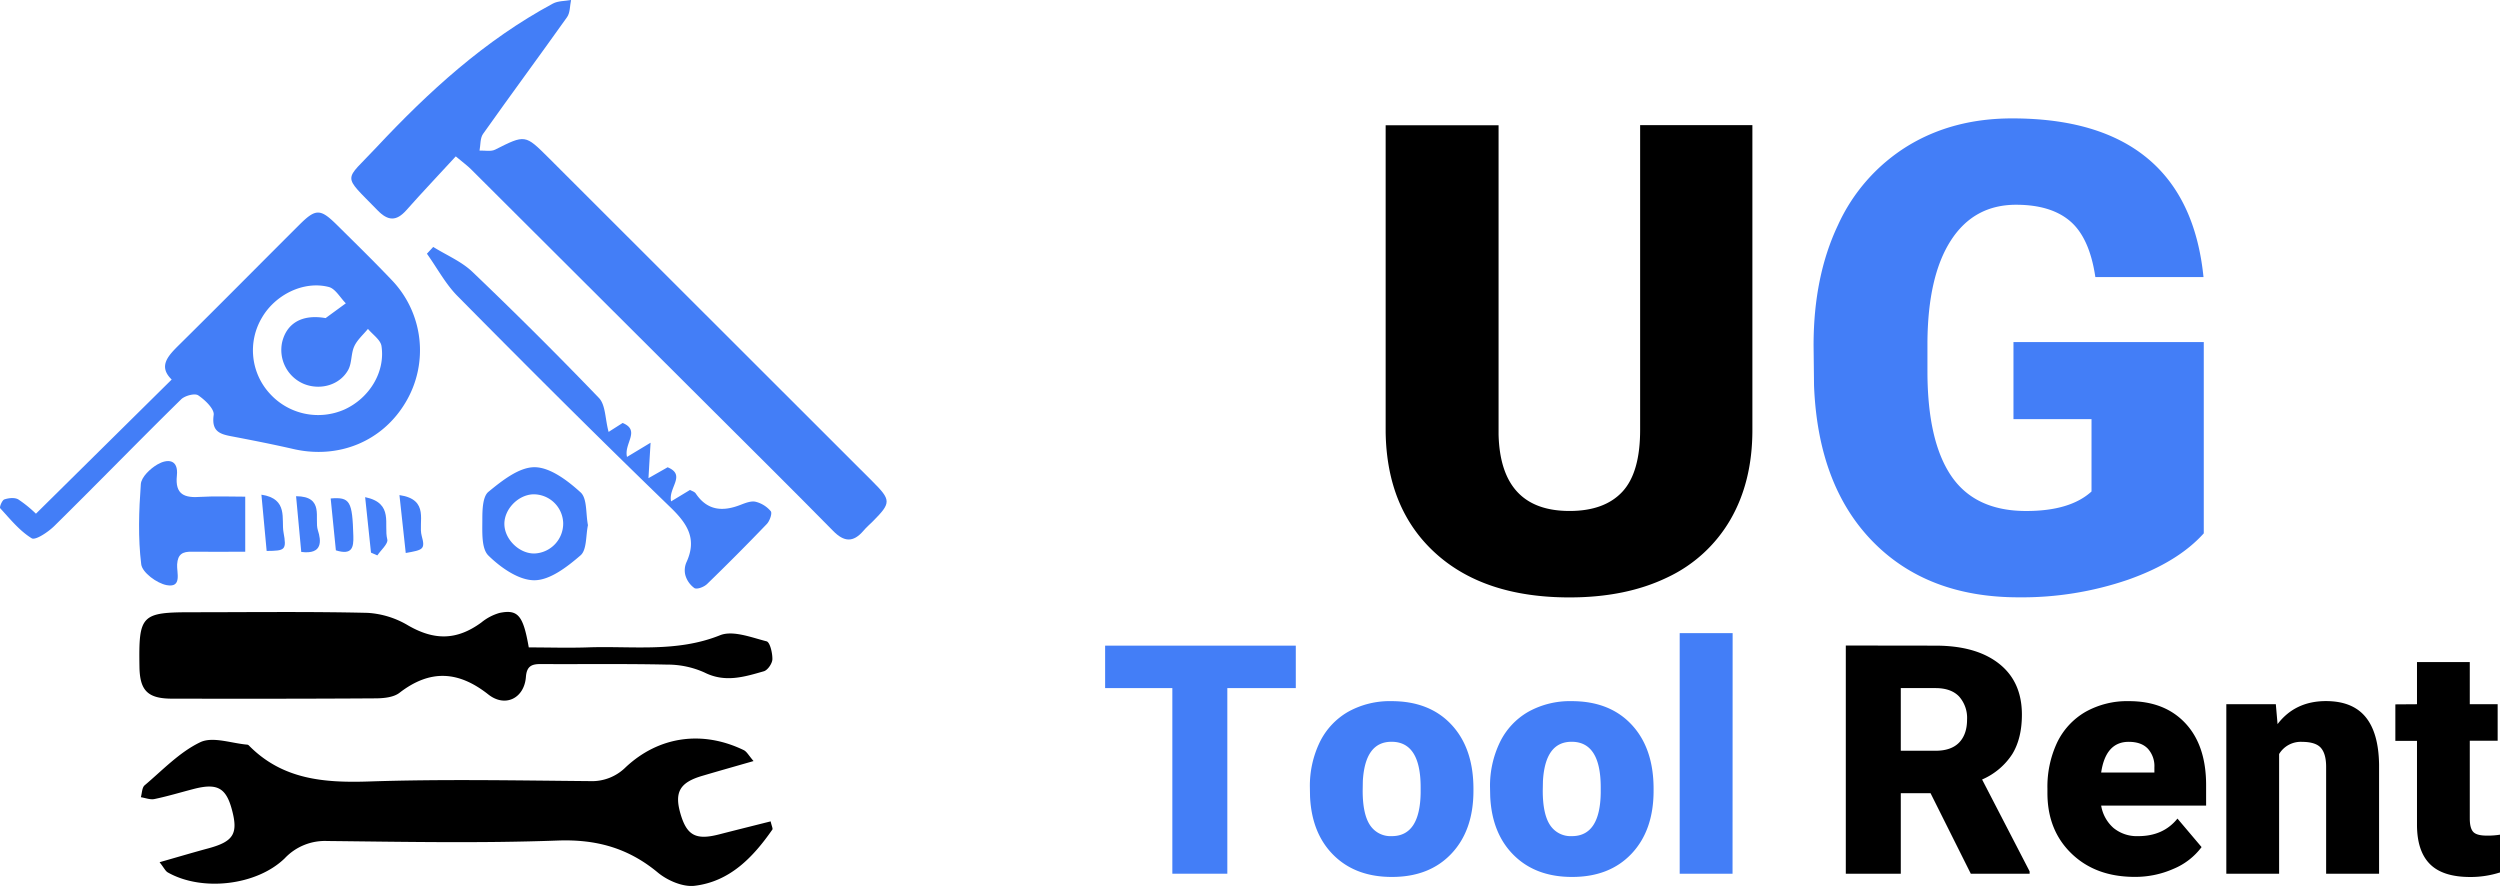 <svg xmlns="http://www.w3.org/2000/svg" viewBox="0 0 821.58 291.16"><defs><style>.cls-1{fill:#437ef7;}</style></defs><g id="Layer_2" data-name="Layer 2"><g id="Layer_1-2" data-name="Layer 1"><path class="cls-1" d="M149.78,51.39c-5.51,6-11,11.78-16.27,17.72-3.27,3.66-6,3.54-9.44,0C112.3,57,113,59.91,123.67,48.47c17.21-18.39,35.63-35.23,58-47.28,1.71-.93,4-.82,6-1.19-.41,1.9-.28,4.18-1.32,5.64C177.21,18.49,167.85,31.15,158.75,44c-1,1.4-.8,3.64-1.16,5.49,1.72-.08,3.71.39,5.12-.31,9.92-5,9.86-5,17.56,2.66Q233.46,105,286.67,158.15c6.23,6.22,6.24,7.07.2,13.15-1,1-2.17,2-3.12,3.13-3.35,3.91-6.37,3.73-10,0-13.45-13.67-27.08-27.15-40.65-40.7Q194,94.7,154.81,55.64C153.65,54.48,152.31,53.51,149.78,51.39Z"/><path d="M247.64,250.11c-6.22,1.79-11.55,3.29-16.86,4.86-7.41,2.18-9.22,5.39-7.13,12.53s5.13,8.66,12.7,6.7c5.59-1.44,11.2-2.83,16.91-4.27.34,1.56.79,2.37.56,2.7-6.37,9.15-14,17.09-25.56,18.47-3.82.45-8.84-1.7-12-4.29-9.72-8.1-20.23-11.05-33-10.58-25.23.92-50.51.42-75.76.15a18.13,18.13,0,0,0-13.92,5.68c-9.26,9-27.24,11-38.43,4.65-.79-.44-1.23-1.49-2.71-3.36,5.93-1.69,11-3.2,16.12-4.58,8.18-2.23,9.77-4.8,7.66-12.66-1.94-7.26-4.86-8.84-12.65-6.81-4.27,1.11-8.5,2.39-12.81,3.29-1.39.29-3-.37-4.47-.6.39-1.33.36-3.16,1.24-3.91,5.92-5,11.48-10.92,18.3-14.17,4.1-1.95,10.25.38,15.48.81a1,1,0,0,1,.53.32c11,11.14,24.62,12.27,39.41,11.78,24.18-.81,48.4-.33,72.61-.12a15.69,15.69,0,0,0,11.77-4.57c10.95-10.23,25.23-12.17,38.78-5.62C245.41,247,246,248.2,247.64,250.11Z"/><path class="cls-1" d="M56.42,124.73c-4.58-4.45-1.08-7.9,2.61-11.56,13.17-13,26.22-26.22,39.35-39.3,5.4-5.38,6.9-5.35,12.4.1,6,5.94,12,11.81,17.83,17.93a33.33,33.33,0,0,1,4.71,40.28c-7.6,12.86-22,18.8-36.91,15.38-6.76-1.55-13.58-2.89-20.4-4.19-3.94-.74-6.53-1.72-5.79-7,.28-1.95-2.84-4.94-5.08-6.45-1.13-.76-4.4.11-5.63,1.33-14,13.75-27.63,27.78-41.58,41.53-2,2-6.28,4.88-7.51,4.12-4-2.45-7.11-6.35-10.36-9.88-.3-.33.62-2.64,1.36-2.89,1.41-.48,3.42-.7,4.6,0a40.67,40.67,0,0,1,5.79,4.69ZM107,104.54l6.65-4.86c-1.86-1.86-3.43-4.81-5.61-5.37-8.26-2.12-17.62,2.54-22,10.15a21,21,0,0,0,2.84,25.12,21.41,21.41,0,0,0,24.31,5c8.17-3.72,13.47-12.28,12.18-20.85-.31-2.06-2.91-3.78-4.45-5.65-1.54,1.9-3.52,3.59-4.5,5.74-1.1,2.39-.75,5.49-2,7.75-2.72,4.93-9,6.73-14.33,4.69a12.1,12.1,0,0,1-7.37-13.8C94.14,106.47,99,103.13,107,104.54Z"/><path d="M173.77,212.76c6.27,0,12.73.2,19.17,0,14.6-.56,29.33,1.78,43.7-4,4.21-1.68,10.27.72,15.28,2,1.12.29,1.94,3.82,1.91,5.83,0,1.39-1.51,3.61-2.77,4-6.42,1.84-12.75,3.85-19.58.4a29.53,29.53,0,0,0-12.24-2.58c-13.89-.31-27.79-.1-41.68-.18-3,0-4.47.84-4.73,4.25-.55,7-6.8,10.12-12.34,5.75-9.88-7.8-19.17-8.3-29.21-.55-1.93,1.49-5.14,1.8-7.77,1.82-22.31.15-44.63.14-66.94.1-8,0-10.62-2.62-10.74-10.46-.28-17.09.54-17.94,17.43-17.94,19.16,0,38.32-.25,57.47.2a29.32,29.32,0,0,1,13.36,4.12c8.57,4.95,15.93,5,24.06-.92a16.76,16.76,0,0,1,6-3.17C170.22,200.18,171.94,202.23,173.77,212.76Z"/><path class="cls-1" d="M142.37,81.15c4.33,2.7,9.28,4.75,12.89,8.2q21.23,20.28,41.58,41.44c2.21,2.32,2,6.9,3.17,11.15l4.61-2.94c6,2.48.34,6.75,1.44,11.16l7.74-4.67c-.26,4.34-.44,7.41-.69,11.65l6.3-3.58c6.21,2.59.11,6.73,1.14,11.21l6.21-3.76c.56.33,1.49.57,1.89,1.17,3.83,5.71,8.93,6,14.77,3.71,1.55-.6,3.41-1.33,4.88-1a9.55,9.55,0,0,1,5,3.11c.54.68-.34,3.2-1.3,4.2q-9.6,10-19.59,19.69c-1,1-3.3,1.88-4.2,1.38a7.89,7.89,0,0,1-3-4.33,6.58,6.58,0,0,1,.45-4.32c3.41-7.57.27-12.48-5.3-17.87-23.6-22.82-46.82-46-69.92-69.37-4-4-6.79-9.33-10.14-14Z"/><path class="cls-1" d="M80.59,163.22v18.09c-6,0-11.77.08-17.55,0-3-.06-4.62.76-4.83,4.16-.17,2.67,1.71,7.77-3.41,6.83-3.24-.59-8.06-4.15-8.39-6.85-1.07-8.67-.77-17.59-.13-26.36.17-2.32,3.08-5.07,5.42-6.44,3.31-1.93,7-1.78,6.43,3.64-.66,6.32,2.56,7.39,7.83,7C70.71,163,75.49,163.22,80.59,163.22Z"/><path class="cls-1" d="M193.22,172.59c-.73,3.41-.34,8.12-2.44,9.92-4.35,3.75-10,8.16-15.16,8.18s-11.09-4.17-15.11-8.11c-2.33-2.28-2-7.72-2-11.74,0-3.15.08-7.63,2-9.21,4.45-3.65,10.06-8.12,15.18-8.09s10.88,4.42,15.11,8.27C193,163.79,192.47,168.75,193.22,172.59Zm-8.14-.74a9.73,9.73,0,0,0-9.86-9.4c-5,.17-9.65,5-9.46,10s5.08,9.61,10,9.44A9.84,9.84,0,0,0,185.08,171.85Z"/><path class="cls-1" d="M99,181.38c-.57-6.14-1.11-11.9-1.7-18.31,9.46.05,5.92,7.33,7.16,11.19C105.54,177.6,106.18,182.31,99,181.38Z"/><path class="cls-1" d="M110.38,180.86c-.56-5.58-1.13-11.31-1.71-17.05,6.4-.53,7.12.93,7.45,12.34C116.23,179.88,115.74,182.53,110.38,180.86Z"/><path class="cls-1" d="M120,163.38c9.57,2,6,9,7.28,13.91.35,1.38-2.1,3.47-3.27,5.23l-2.09-.91Z"/><path class="cls-1" d="M131.27,162.7c10.07,1.47,6.08,8.92,7.31,13.38s.49,4.64-5.24,5.65C132.69,175.77,132.05,169.86,131.27,162.7Z"/><path class="cls-1" d="M87.63,181.06c-.53-5.71-1.07-11.47-1.72-18.49,8.94,1.32,6.49,8.15,7.26,12.34C94.26,180.82,93.69,181,87.63,181.06Z"/><path class="cls-1" d="M363.18,226.13V212.18h62.66v13.95h-22.5v61H385.27v-61Z"/><path class="cls-1" d="M430.47,258.77a32.89,32.89,0,0,1,3.24-14.85,23.25,23.25,0,0,1,9.32-10,28.12,28.12,0,0,1,14.26-3.5q12.51,0,19.72,7.75t7.21,21.08v.62q0,13-7.24,20.67t-19.59,7.65q-11.88,0-19.1-7.13t-7.77-19.34Zm17.35,1.08q0,7.72,2.42,11.33a8.06,8.06,0,0,0,7.15,3.6q9.27,0,9.48-14.26v-1.75q0-15-9.58-15-8.7,0-9.42,12.92Z"/><path class="cls-1" d="M489.67,258.77a32.89,32.89,0,0,1,3.25-14.85,23.19,23.19,0,0,1,9.32-10,28.09,28.09,0,0,1,14.26-3.5q12.51,0,19.72,7.75t7.2,21.08v.62q0,13-7.23,20.67t-19.59,7.65q-11.89,0-19.1-7.13t-7.77-19.34ZM507,259.85q0,7.72,2.42,11.33a8.08,8.08,0,0,0,7.16,3.6q9.27,0,9.47-14.26v-1.75q0-15-9.57-15-8.7,0-9.42,12.92Z"/><path class="cls-1" d="M569.37,287.14H552V208.06h17.4Z"/><path d="M636.09,212.18q13.33,0,20.85,5.92t7.52,16.73q0,7.83-3.17,13a22.35,22.35,0,0,1-9.91,8.34L667,286.36v.78H647.67l-13.23-26.47h-9.78v26.47H606.59v-75Zm-11.43,34.54h11.43q5.14,0,7.75-2.7c1.73-1.8,2.6-4.32,2.6-7.54a10.58,10.58,0,0,0-2.63-7.6q-2.62-2.74-7.72-2.75H624.66Z"/><path d="M672.85,260.62v-1.44A34.2,34.2,0,0,1,676,244.1,23.27,23.27,0,0,1,685.26,234a27.93,27.93,0,0,1,14.41-3.58q11.75,0,18.54,7.29T725,258v6.74H690.51a12.47,12.47,0,0,0,4.06,7.36,12.1,12.1,0,0,0,8.14,2.68q8.24,0,12.87-5.77l7.93,9.37a22.08,22.08,0,0,1-9.19,7.13,31,31,0,0,1-12.79,2.66q-12.82,0-20.75-7.65T672.85,260.62Zm17.66-6.74H708v-1.7a8.48,8.48,0,0,0-2.16-6.15c-1.44-1.5-3.54-2.24-6.28-2.24Q692,243.79,690.51,253.88Z"/><path d="M731.64,231.43h16.27l.57,6.54q5.76-7.56,15.9-7.57,8.7,0,13,5.2t4.46,15.65v35.89h-17.4V252q0-4.22-1.7-6.2t-6.18-2a8.29,8.29,0,0,0-7.57,4v39.34H731.64Z"/><path d="M794.3,231.43V217.58h17.35v13.85h9.16v12h-9.16V269c0,2.1.37,3.55,1.13,4.38s2.25,1.23,4.48,1.23a25,25,0,0,0,4.32-.31v12.41a31.85,31.85,0,0,1-9.78,1.5q-9,0-13.23-4.23t-4.27-12.81V243.48h-7.11v-12Z"/><path d="M492.48,41.16V142.8q.63,25.13,23.33,25.12,11.46,0,17.34-6.31T539,141.12v-100h36.89V141.33q0,17-7.25,29.48a47,47,0,0,1-20.81,19q-13.56,6.53-32.06,6.52-28,0-44-14.51t-16.4-39.73V41.16Z"/><path class="cls-1" d="M596,113.47q0-22.59,8-39.46a59.35,59.35,0,0,1,22.86-26q14.88-9.11,34.43-9.1,28.58,0,44.4,13.09t18.45,39.05H688.6q-1.89-12.82-8.2-18.29t-17.86-5.47q-13.87,0-21.44,11.77t-7.68,33.64V122q0,22.9,7.83,34.42t24.65,11.51q14.4,0,21.44-6.41V137.75H661.69V112.42h62.54v62.85q-8.51,9.47-24.91,15.25a107.51,107.51,0,0,1-35.94,5.78q-30.06,0-48-18.4t-19.23-51.18Z"/></g></g></svg>
